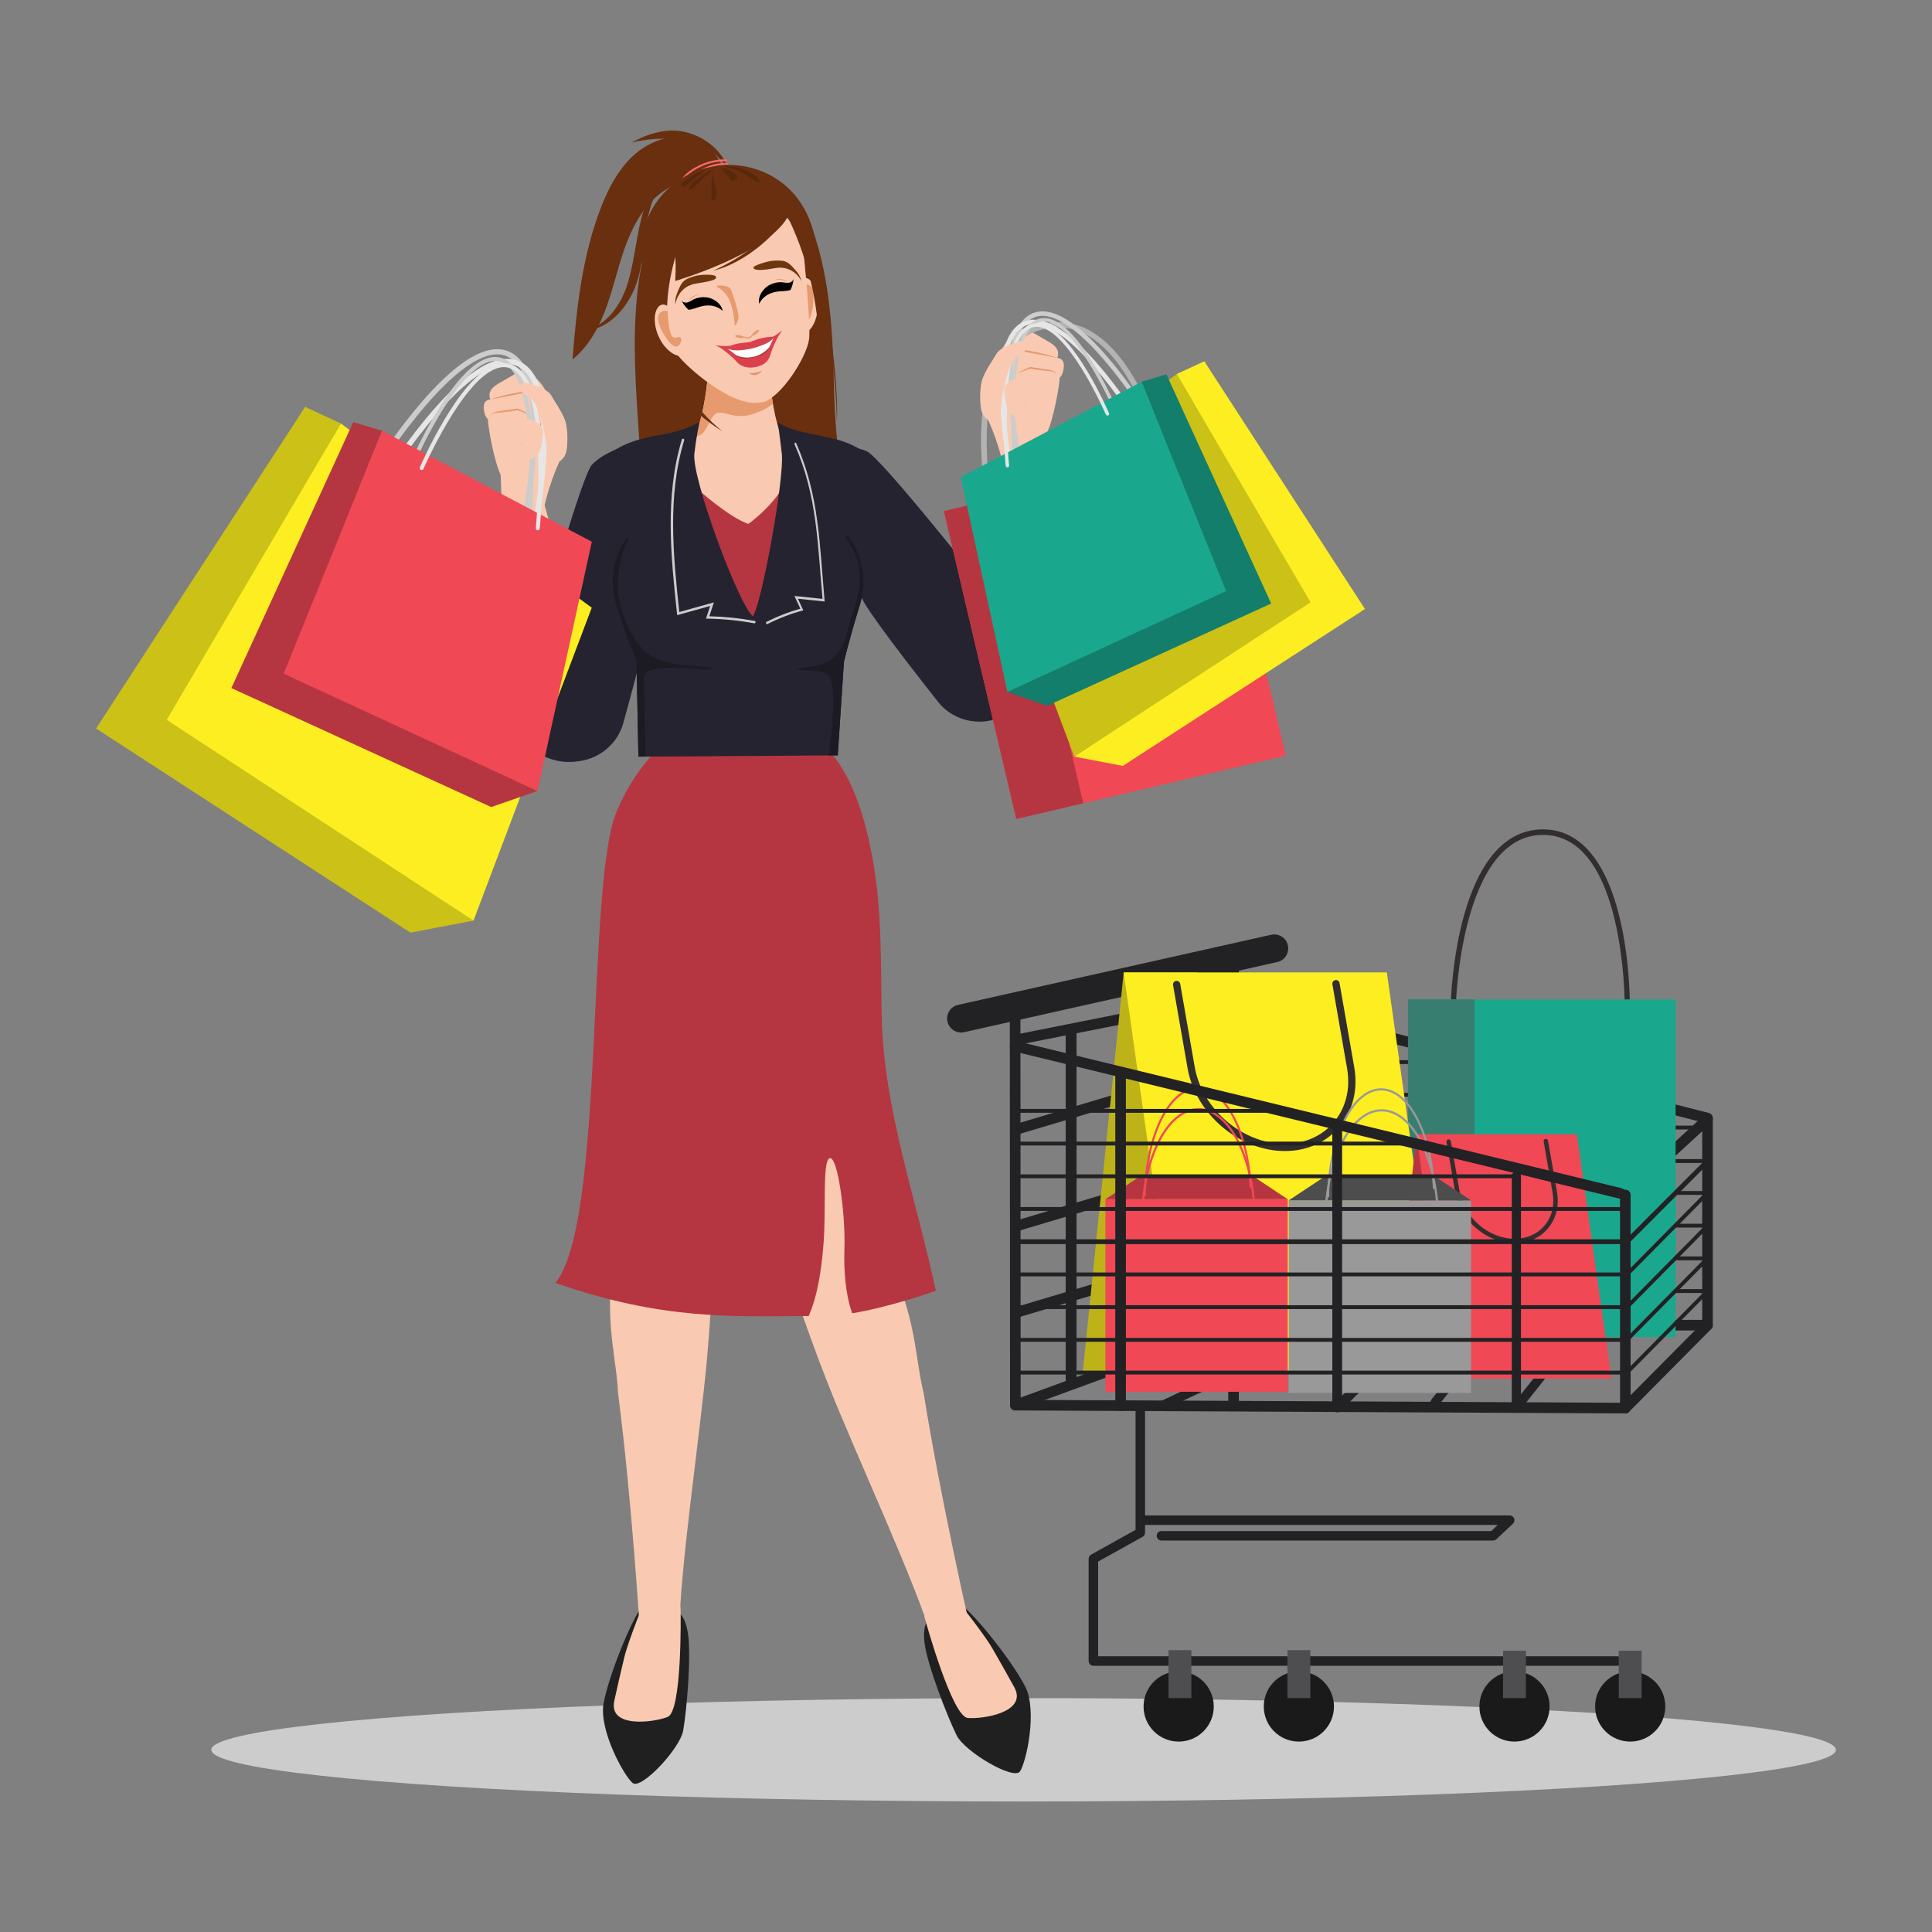 <?xml version="1.0" encoding="utf-8"?>
<!-- Generator: Adobe Illustrator 27.5.0, SVG Export Plug-In . SVG Version: 6.00 Build 0)  -->
<svg version="1.1" id="Woman_shopping_character_pose"
	 xmlns="http://www.w3.org/2000/svg" xmlns:xlink="http://www.w3.org/1999/xlink" x="0px" y="0px" viewBox="0 0 3000 3000"
	 style="enable-background:new 0 0 3000 3000;" xml:space="preserve">
<rect x="0" y="0" width="3000" height="3000" fill="#808080" stroke="none"/>
<g id="Woman_shopping_character_pose_1_">
	<ellipse style="fill:#CCCCCC;" cx="1589.441" cy="2717.081" rx="1261.375" ry="80.246"/>
	<g id="woman">
		<g>
			<g>
				<path style="fill:#202020;" d="M1050.336,2502.62c0,0,12.648,1.161,17.814,33.225c5.384,33.413-1.371,117.061-7.262,151.205
					c-4.846,28.085-65.242,92.546-78.525,81.607c-13.283-10.939-52.973-82.502-45.016-124.296
					c7.957-41.794,41.461-126.36,61.178-152.703C1018.242,2465.315,1038.557,2496.679,1050.336,2502.62z"/>
				<path style="fill:#F9CAB1;" d="M969.381,2573.646c-5.409,22.559-11.429,48.236-15.52,67.357
					c-9.158,42.799,60.366,33.907,82.866,25.063c22.501-8.844,20.34-159.675,20.057-166.421
					c1.863-24.974-53.609-19.134-53.609-19.134S976.079,2545.711,969.381,2573.646z"/>
			</g>
			<path style="fill:#F9CAB1;" d="M1098.139,2106.559c8.945-101.107,11.643-206.677,11.698-219.323
				c0.383-87.483-4.965-134.082-25.971-141.224c-21.006-7.143-97.291-19.162-105.287,17.368
				c-10.267,46.906,1.188,106.919-14.022,153.262c-34.792,106.012-6.797,188.602-4.976,245.713
				c21.34,164.251,34.137,371.984,34.137,371.984l60.853,8.32C1054.341,2442.89,1087.512,2226.684,1098.139,2106.559z"/>
		</g>
		<g>
			<g>
				<path style="fill:#202020;" d="M1443.389,2514.707c0,0-11.803,4.692-7.687,36.907c4.29,33.571,34.434,111.89,49.745,142.973
					c12.593,25.566,88.76,70.306,98.405,56.056s27.467-94.119,8.011-131.954c-19.456-37.835-75.517-109.467-101.881-129.155
					C1463.618,2469.846,1453.006,2505.676,1443.389,2514.707z"/>
				<path style="fill:#F9CAB1;" d="M1541.131,2559.927c11.57,20.107,24.609,43.031,33.943,60.214
					c20.892,38.459-48.306,49.6-72.39,47.483c-24.084-2.117-64.685-147.396-66.322-153.946
					c-8.853-23.427,46.005-33.519,46.005-33.519S1526.803,2535.028,1541.131,2559.927z"/>
			</g>
			<path style="fill:#F9CAB1;" d="M1285.484,2148.352c-37.185-94.446-69.641-194.939-73.272-207.052
				c-25.118-83.8-33.172-130.008-15.045-142.802c18.127-12.794,87.895-45.905,105.899-13.13
				c23.118,42.084,29.111,102.886,56.811,143.033c63.364,91.837,59.879,178.973,74.29,234.266
				c26.002,163.578,72.5,366.444,72.5,366.444l-56.013,25.197C1422.649,2458.55,1329.664,2260.562,1285.484,2148.352z"/>
		</g>
		<path style="fill:#692F0E;" d="M1248.828,324.112c35.688,78.298,43.294,167.128,45.443,253.149s5.698,175.074,43.807,252.222
			l-342.151,3.406c4.034-79.031-4.872-158.069-8.67-237.112s-2.267-159.719,21.832-235.094L1248.828,324.112z"/>
		<g>
			<path style="fill:#25232F;" d="M1269.729,695.824c0,0,47.191-7.989,76.235,4.94c20.696,9.213,161.455,185.364,240.667,285.872
				c29.322,37.205,21.179,91.43-17.768,118.394l-1.416,0.98c-35.691,24.71-84.44,17.391-111.303-16.709
				c-46.54-59.077-111.09-142.788-118.302-161.573C1326.43,898.002,1230.283,708.987,1269.729,695.824z"/>
		</g>
		<g>
			<g>
				<g>
					<path style="fill:#F9CAB1;" d="M1645.093,586.932c4.028-3.575,5.944-9.645,6.626-15.228c0.564-4.611,0.403-9.907-3.009-13.059
						c-1.92-1.773-4.515-2.512-7.104-3.05c2.237-4,1.889-9.638-0.521-13.771c-3.237-5.552-9.035-9.021-14.59-12.253
						c-7.298-4.245-14.595-8.49-21.893-12.736c-5.039-2.931-10.501-5.963-16.308-5.455c-6.642,0.581-11.919,5.6-16.614,10.335
						c-4.931,4.973-9.932,10.039-13.244,16.21c-0.828,1.543-3.06,4.68-3.564,4.657c-4.649-0.209-29.794,88.073-25.914,97.442
						c3.422,8.264,19.87,39.147,30.477,89.598l58.67-6.577c0-14.439,0.646-26.684,3.375-43.873
						c9.508-9.509,21.529-64.404,23.963-90.788L1645.093,586.932z"/>
					<g>
						<path style="fill:#E69A6E;" d="M1578.401,616.749c-1.366-0.87-2.704-1.682-3.733-2.667c-1.042-0.981-1.674-2.094-1.924-3.396
							c-0.468-2.653,0.641-5.651,1.787-8.59l0.809-2.074l-2.21,0.144c-2.065,0.135-4.27-0.768-6.006-2.237
							c-1.77-1.491-2.994-3.448-3.621-5.781c-0.65-2.303-0.8-4.794-0.7-7.302c0.095-2.512,0.43-5.049,0.685-7.601
							c-0.789,2.439-1.509,4.903-1.95,7.468c-0.431,2.555-0.595,5.243-0.065,7.916c0.268,1.322,0.675,2.657,1.344,3.918
							c0.668,1.243,1.563,2.347,2.592,3.31c1.557,1.469,3.565,2.604,5.799,2.986c-0.961,2.521-1.755,5.298-1.201,8.38
							c0.189,0.937,0.545,1.859,1.045,2.693c0.514,0.828,1.165,1.529,1.85,2.12c1.382,1.183,2.871,1.99,4.277,2.773
							c5.706,3.12,11.587,5.927,17.704,8.132C1589.348,623.534,1583.819,620.226,1578.401,616.749z"/>
						<path style="fill:#E69A6E;" d="M1581.813,544.32c9.761,1.906,19.516,3.85,29.295,5.661l29.417,5.542l0.055-0.282
							c-2.374-0.869-4.78-1.564-7.177-2.308c-2.393-0.768-4.809-1.412-7.222-2.074c-2.414-0.655-4.844-1.231-7.265-1.851
							l-7.299-1.674c-4.883-1.026-9.764-2.067-14.682-2.911c-4.905-0.914-9.838-1.679-14.786-2.368l-1.032-0.144l-0.632,0.544
							c-2.585,2.224-5.113,4.521-7.625,6.839l-3.686,3.582c-1.242,1.177-2.449,2.398-3.626,3.658l0.177,0.227L1581.813,544.32z"/>
						<path style="fill:#E69A6E;" d="M1599.719,572.466c3.386,0.66,6.795,1.16,10.198,1.709c3.595,0.458,7.179,0.996,10.794,1.315
							c3.591,0.434,7.306,0.531,10.653,0.996c1.678,0.275,3.313,0.653,4.857,1.348c1.541,0.714,2.942,1.787,4.244,3.07l0.238-0.161
							c-1.013-1.521-2.319-2.86-3.854-3.869c-1.534-1.016-3.27-1.68-5.033-2.141c-3.55-0.88-7.162-1.219-10.737-1.804
							c-7.165-1.087-14.339-2.115-21.519-3.097l-0.063-0.009l-0.057,0.022c-6.665,2.615-13.081,5.856-19.134,9.67l0.152,0.244
							c1.702-0.641,3.345-1.35,5.006-2.009l4.978-1.92l4.956-1.851"/>
					</g>
				</g>
				<g>
					<path style="fill:#F9CAB1;" d="M1571.187,670.98c0,0-73.573,254.764-78.705,303.058c-5.132,48.294,9.318,117.176,54.051,121.93
						s58.547-64.883,63.067-107.422c4.52-42.539,15.992-304.15,15.992-315.752C1625.592,661.192,1578.263,646.263,1571.187,670.98z"
						/>
					<path style="fill:#25232F;" d="M1497.651,831.938l142.929,20.74c0,0-16.823,127.261-30.075,197.026
						c-13.251,69.766-141.269,105.131-141.269,14.873C1469.236,990.081,1497.651,831.938,1497.651,831.938z"/>
				</g>
			</g>
			<g>
				<g>
					<g>
						<path style="fill:#B3B3B3;" d="M1812.959,718.898l-8.062,1.852c-0.344-1.512-35.464-151.309-113.36-198.356
							c-22.126-13.36-45.884-17.19-70.605-11.378c-127.641,30.011-80.395,268.231-79.897,270.632l-8.104,1.668
							c-2.07-10.123-49.23-248.299,86.16-280.131c26.943-6.335,52.813-2.183,76.863,12.349
							C1776.766,564.349,1811.514,712.609,1812.959,718.898z"/>
					</g>
					<g>
						<g>
							
								<rect x="1515.197" y="737.692" transform="matrix(0.974 -0.229 0.229 0.974 -179.101 422.042)" style="fill:#F14855;" width="429.518" height="490.936"/>
							
								<rect x="1519.48" y="774.619" transform="matrix(0.974 -0.229 0.229 0.974 -191.721 387.075)" style="fill:#B53640;" width="106.834" height="490.936"/>
						</g>
					</g>
				</g>
				<g>
					<polygon style="fill:#FCEE21;" points="1743.496,1189.286 2119.505,945.678 1870.045,560.971 1827.154,580.843 
						2030.224,931.699 1668.01,1174.827 					"/>
					<path style="fill:#CCCCCC;" d="M1784.381,647.598c1.152-1.107,1.419-2.904,0.544-4.32
						c-3.662-5.927-90.46-145.333-156.263-158.742c-12.42-2.532-23.469-0.457-32.84,6.164
						c-64.143,45.39-5.869,279.357-3.354,289.295c0.469,1.856,2.354,2.98,4.211,2.511c1.855-0.477,2.979-2.359,2.51-4.212
						c-0.604-2.387-59.695-239.262,0.636-281.931c7.854-5.552,16.833-7.199,27.452-5.034
						c62.895,12.818,150.868,154.167,151.751,155.595c1.006,1.628,3.142,2.133,4.771,1.127
						C1784.013,647.918,1784.207,647.766,1784.381,647.598z"/>
					<polygon style="fill:#CCC116;" points="1668.099,1174.85 2035.083,935.264 1827.243,580.866 1527.162,800.621 					"/>
					<path style="fill:#E6E6E6;" d="M1770.912,660.544c1.152-1.107,1.419-2.904,0.544-4.32
						c-3.663-5.927-90.46-145.333-156.263-158.743c-12.42-2.532-23.469-0.457-32.84,6.164
						c-64.15,45.397-5.869,279.357-3.354,289.295c0.469,1.856,2.354,2.98,4.211,2.511c1.854-0.476,2.978-2.359,2.51-4.212
						c-0.603-2.388-59.685-239.272,0.636-281.931c7.854-5.552,16.833-7.199,27.453-5.034
						c62.895,12.818,150.868,154.167,151.751,155.595c1.006,1.628,3.142,2.133,4.771,1.127
						C1770.544,660.864,1770.738,660.712,1770.912,660.544z"/>
				</g>
				<g>
					<polygon style="fill:#137E6B;" points="1626.099,1095.97 1973.866,937.177 1811.217,581.338 1772.534,592.769 1900.24,914.251 
						1564.178,1074.359 					"/>
					<path style="fill:#CCCCCC;" d="M1732.755,636.529c0.992-0.707,1.394-2.033,0.891-3.198
						c-2.103-4.879-52.057-119.706-100.204-137.149c-9.087-3.293-17.653-2.958-25.459,0.993
						c-53.441,27.099-35.533,210.084-34.742,217.861c0.147,1.452,1.444,2.51,2.897,2.363c1.452-0.154,2.51-1.448,2.362-2.898
						c-0.19-1.868-18.391-187.138,31.872-212.608c6.543-3.314,13.5-3.556,21.27-0.741c46.019,16.673,96.644,133.097,97.15,134.273
						c0.578,1.34,2.133,1.959,3.474,1.382C1732.441,636.729,1732.605,636.635,1732.755,636.529z"/>
					<polygon style="fill:#19A88E;" points="1564.25,1074.389 1903.898,917.866 1772.606,592.799 1491.906,740.917 					"/>
					<path style="fill:#E6E6E6;" d="M1721.152,644.795c0.992-0.707,1.394-2.033,0.891-3.198
						c-2.103-4.879-52.057-119.707-100.204-137.15c-9.087-3.293-17.653-2.958-25.459,0.993
						c-53.448,27.103-35.533,210.084-34.742,217.861c0.147,1.452,1.444,2.51,2.897,2.363c1.452-0.153,2.509-1.448,2.362-2.898
						c-0.189-1.869-18.382-187.145,31.872-212.608c6.543-3.314,13.5-3.556,21.27-0.741c46.019,16.673,96.644,133.097,97.151,134.273
						c0.578,1.34,2.133,1.958,3.474,1.381C1720.839,644.995,1721.002,644.902,1721.152,644.795z"/>
				</g>
			</g>
			<path style="fill:#F9CAB1;" d="M1525.024,640.931c-3.843-8.458-4.404-38.497,0.459-52.369s16.437-29.602,21.884-39.411
				c5.447-9.809,33.268-19.81,42.416-18.816c9.148,0.995,6.706,15.307-8.998,22.429s-26.292,65.689-26.463,80.921
				C1554.054,657.599,1533.746,660.128,1525.024,640.931z"/>
			<path style="fill:#F9CAB1;" d="M1642.17,592.401c0,0-51.077-11.222-67.936-3.453c-16.859,7.769-15.691,14.735-12.048,37.583
				c3.293,20.657,20.978,25.008,27.806,21.766c6.827-3.242,0-29.377,0-29.377L1642.17,592.401z"/>
		</g>
		<g>
			<path style="fill:#25232F;" d="M987.718,687.36c0,0-46.608,10.886-68.391,34.043c-15.521,16.5-77.191,233.386-111.362,356.71
				c-12.649,45.651,15.834,92.505,62.18,102.306l1.684,0.356c42.471,8.981,84.595-16.623,96.177-58.459
				c20.067-72.481,47.214-174.643,46.599-194.755C1013.632,895.733,1029.185,684.241,987.718,687.36z"/>
		</g>
		<path style="fill:#B53640;" d="M1278.729,1932.03c4.328-52.15-2.22-131.415,9.914-133.624
			c12.165-2.232,24.311,86.282,22.598,139.573c-1.088,34.274,1.252,70.718,12.034,101.28
			c59.175-9.586,129.799-34.884,129.793-34.838c-28.801-138.162-81.005-281.296-83.917-425.359
			c-1.634-82.014,0.592-165.094-14.012-244.684c-14.583-79.659-38.932-153.712-95.822-194.152
			c-64.984-2.685-129.921-6.531-194.78-11.536c-43.656,24.656-85.558,78.051-107.822,133.414
			c-46.277,114.249-17.251,636.972-94.292,729.973c167.283,58.597,279.196,52.001,393.342,51.427
			C1270.328,2009.648,1275.605,1969.886,1278.729,1932.03z"/>
		<g>
			<path style="fill:#F9CAB1;" d="M1303.597,790.308c0,48.629-76.347,152.364-155.408,152.364S988.696,838.937,988.696,790.308
				c0-20.646-46.656-74.155-19.568-86.628c0,0,133.567-28.155,179.061-28.155c47.076,0,179.601,29.948,179.601,29.948
				C1351.755,717.743,1303.597,770.635,1303.597,790.308z"/>
			<g>
				<g>
					<path style="fill:#F9CAB1;" d="M1193.99,554.555l-47.843,0.806l-45.189-0.806c0,0-2.324,120.401-43.815,157.194
						c0,0,24.336,25.595,89.004,27.195c64.668-1.599,89.004-27.195,89.004-27.195C1193.66,674.956,1193.99,554.555,1193.99,554.555z
						"/>
				</g>
			</g>
			<g>
				<g>
					<path style="fill:#E69A6E;" d="M1114.983,641.05c12.493-2.173,27.652,11.439,56.845,0.943
						c12.37-4.447,20.031-8.345,28.332-15.311c-6.262-37.676-6.171-72.127-6.171-72.127l-47.843,0.806l-45.189-0.806
						c0,0-1.445,74.596-22.295,124.298c2.915-0.824,5.778-1.932,8.563-3.391C1099.311,669.885,1102.49,643.223,1114.983,641.05z"/>
				</g>
			</g>
		</g>
		<path style="fill:#B53640;" d="M1352.961,717.561c-41.987-41.987-95.75-31.093-140.382-53.511c0,0,8.444,73.364,3.747,88.626
			c-5.775,18.761-38.01,49.797-54.447,60.821c-29.98-10.346-78.078-52.879-86.02-60.821c-11.291-11.291,3.747-88.626,3.747-88.626
			c-44.632,22.419-98.395,11.524-140.382,53.511c-8.807,8.807,40.49,116.624,40.49,116.624s-12.146,15.013-18.968,39.446
			c-8.685,31.103-1.867,64.497,17.759,90.142l33.671,43.997l1.639,162.034h264.555l1.639-162.034l34.234-47.131
			c19.239-26.486,25.035-60.561,15.132-91.763c-6.395-20.148-15.789-33.417-16.904-34.69
			C1312.471,834.185,1361.768,726.368,1352.961,717.561z"/>
		<g>
			<g>
				<path style="fill:#25232F;" d="M1300.878,1172.929l9.58-145.194c0,0,7.262-31.551,24.62-88.191
					c10.166-33.173,4.497-60.831-2.049-78.192c-5.27-13.977-11.852-23.614-15.07-27.853c3.38-7.496,13.324-29.789,22.438-52.571
					c6.569-16.421,11.438-29.906,14.472-40.081c5.346-17.93,4.437-23.609,1.427-26.62c-26.679-26.679-57.772-32.789-87.84-38.697
					c-19.019-3.737-36.984-7.267-53.76-15.694l-7.482-4.309l1.832,9.423c0.037,0.191,2.655,19.385,4.955,39.709
					c4.227,37.341-31.026,232.784-44.979,252.395c-23.082-20.004-95.06-215.048-90.843-252.343
					c2.298-20.326,6.019-39.569,6.057-39.761l1.831-9.422l-8.577,4.309c-16.776,8.427-34.741,11.956-53.76,15.694
					c-30.068,5.908-61.16,12.018-87.84,38.697c-3.01,3.01-3.92,8.689,1.427,26.62c3.034,10.175,7.903,23.66,14.472,40.081
					c9.114,22.782,19.058,45.076,22.438,52.571c-3.218,4.24-9.801,13.877-15.07,27.853c-6.546,17.361-12.214,45.019-2.048,78.191
					c17.357,56.641,31.221,84.587,31.221,84.587l3.002,150.793L1300.878,1172.929z"/>
				<path style="fill:#1C1A23;" d="M1316.222,839.747c29.907,42.745,18.254,83.254,4.661,121.422
					c-5.774,16.213-6.942,45.147-29.821,62.961c-15.09,11.317-37.151,10.822-54.41,14.962c18.862,4.715,47.155-1.886,52.814,14.147
					c11.317,33.952-2.943,115.932-2.703,119.781l14.116-0.091l9.58-145.194c0,0,7.262-31.551,24.62-88.191
					c10.166-33.173,4.497-60.831-2.049-78.192c-5.27-13.977-11.852-23.614-15.07-27.853
					C1317.959,833.499,1307.599,827.422,1316.222,839.747z"/>
				<path style="fill:#1C1A23;" d="M999.932,1065.499c0-7.545-0.943-19.805,5.659-22.635c19.805-8.488,36.752-5.688,58.443-5.688
					c15.09,0.943,28.249,4.519,43.339,0.747c-37.724-8.488-73.729,0.466-104.851-25.941c-22.635-19.805-36.191-54.975-41.849-84.211
					c-5.659-29.236,5.858-73.268,11.418-81.787c5.56-8.518,1.626-13.617,2.136-12.486c-3.218,4.24-9.801,13.877-15.07,27.853
					c-6.546,17.361-12.214,45.019-2.048,78.191c17.357,56.641,31.221,84.587,31.221,84.587l3.002,150.793l10.597-0.068
					C1002.509,1138.403,1000.572,1101.951,999.932,1065.499z"/>
			</g>
			<g>
				<path style="fill:#CCCCCC;" d="M1171.747,964.14c-23.141-4.258-46.785-6.689-70.317-7.231l7.132-21.555l-53.754,15.029
					c-9.06-84.465-18.989-179.904,7.628-266.776c0.305-0.996-0.255-2.051-1.251-2.356c-0.997-0.306-2.051,0.255-2.356,1.251
					c-27.076,88.371-16.694,185.131-7.534,270.499l0.238,2.215l51.223-14.321l-6.515,19.691l2.564,0.044
					c24.172,0.416,48.483,2.846,72.261,7.22c0.204,0.038,0.406,0.041,0.601,0.014c0.783-0.109,1.444-0.707,1.595-1.527
					C1173.449,965.311,1172.771,964.328,1171.747,964.14z"/>
				<path style="fill:#CCCCCC;" d="M1190.34,965.576c16.926-8.561,34.555-15.426,52.428-20.416l-9.199-19.794l43.659,4.558
					c-7.793-84.575-7.95-159.653-43.401-239.83c-0.407-0.92-0.163-2.061,0.545-2.548c0.708-0.489,1.61-0.138,2.017,0.781
					c36.063,81.561,36.104,158.02,43.978,243.5l0.204,2.218l-41.603-4.344l8.403,18.082l-1.95,0.529
					c-18.382,4.988-36.521,11.978-53.913,20.774c-0.149,0.076-0.303,0.117-0.457,0.127c-0.617,0.042-1.226-0.42-1.484-1.196
					C1189.245,967.048,1189.591,965.955,1190.34,965.576z"/>
			</g>
		</g>
		<g>
			<g>
				<g>
					<g>
						<path style="fill:#692F0E;" d="M1108.734,237.762c-10.121-11.791-24.3-20.49-39.545-23.634
							c-30.667-6.323-63.04,6.569-86.079,27.774c-23.039,21.205-37.947,49.799-49.372,78.953
							c-29.485,75.244-38.421,156.855-44.755,237.343c22.597-18.232,38.266-44.642,49.094-71.879
							c12.779-32.142,19.869-66.251,31.253-98.913c11.384-32.662,27.898-64.862,55.048-86.294
							c27.149-21.433,66.803-29.704,97.007-12.847l11.856-10.416C1133.242,277.849,1118.973,249.69,1108.734,237.762z"/>
						<path style="fill:#692F0E;" d="M904.768,513.446c0,0,1.377-0.038,3.872-0.108c2.49-0.186,6.127-0.494,10.562-1.495
							c4.429-0.993,9.634-2.707,15.119-5.382c2.763-1.302,5.537-2.925,8.367-4.703c2.797-1.824,5.613-3.86,8.369-6.118
							c11.056-9.029,20.971-21.581,28.146-34.809c3.631-6.6,6.573-13.38,8.891-19.927c1.174-3.294,2.058-6.457,2.977-9.507
							c0.842-3.053,1.576-5.986,2.223-8.754c1.235-5.541,2.654-13.147,3.94-22.162c1.305-9.014,2.477-19.423,3.858-30.549
							c1.411-11.118,2.989-22.993,5.586-34.836c0.673-2.951,1.313-5.935,2.132-8.864c0.763-2.962,1.563-5.875,2.528-8.738
							c1.874-5.75,4.157-11.373,6.786-16.744c5.211-10.769,11.848-20.496,19.143-28.398c7.293-7.913,15.335-13.852,22.792-17.682
							c7.464-3.862,14.261-5.584,19.002-6.41c2.384-0.364,4.261-0.609,5.544-0.674c1.283-0.1,1.961-0.152,1.961-0.152
							s-0.681,0-1.968-0.001c-1.29-0.034-3.183,0.064-5.614,0.246c-4.83,0.464-11.86,1.671-19.83,5.06
							c-7.955,3.354-16.755,8.882-24.945,16.563c-8.19,7.667-15.854,17.324-22.11,28.244c-3.153,5.447-5.966,11.202-8.364,17.161
							c-1.229,2.972-2.29,6.016-3.281,9.027c-1.058,3.01-1.925,6.055-2.824,9.083c-3.494,12.134-5.856,24.209-7.921,35.365
							c-2.034,11.166-3.725,21.434-5.366,30.184c-1.622,8.755-3.189,15.992-4.363,21.267c-0.617,2.621-1.272,5.402-1.958,8.315
							c-0.766,2.869-1.474,5.939-2.365,8.958c-1.776,6.081-3.994,12.491-6.789,18.841c-5.509,12.726-13.284,25.272-22.451,34.888
							c-9.083,9.711-19.605,16.09-27.835,19.169c-4.11,1.573-7.602,2.403-10.021,2.955
							C906.118,513.201,904.768,513.446,904.768,513.446z"/>
						<path style="fill:#692F0E;" d="M981.205,221.212c0,0,0.726-0.161,2.039-0.453c1.318-0.274,3.19-0.766,5.553-1.201
							c4.684-0.999,11.219-2.088,18.43-2.91c7.217-0.818,15.127-1.251,22.584-1.183c7.465,0.04,14.454,0.599,20.038,1.041
							c1.391,0.152,3.038,0.303,4.909,0.451c1.86,0.208,3.933,0.475,6.192,0.758c1.12,0.189,2.285,0.385,3.49,0.588
							c0.602,0.105,1.221,0.189,1.84,0.312c0.616,0.135,1.241,0.273,1.875,0.412c1.263,0.292,2.594,0.524,3.906,0.878
							c1.311,0.361,2.653,0.731,4.02,1.107c5.432,1.66,11.175,3.922,16.787,6.839c5.616,2.911,11.01,6.567,15.9,10.599
							c9.865,8.017,17.124,18.062,20.978,26.184c0.492,1.016,0.963,1.987,1.409,2.907c0.37,0.953,0.72,1.854,1.048,2.699
							c0.329,0.849,0.637,1.642,0.92,2.373c0.279,0.734,0.439,1.434,0.635,2.051c0.734,2.496,1.146,3.897,1.146,3.897
							s-0.207-1.449-0.576-4.031c-0.106-0.645-0.167-1.376-0.341-2.15c-0.179-0.774-0.373-1.612-0.581-2.511
							c-0.211-0.903-0.436-1.868-0.674-2.887c-0.32-0.997-0.657-2.049-1.01-3.15c-0.635-2.243-1.661-4.553-2.691-7.069
							c-0.489-1.273-1.203-2.474-1.826-3.774c-0.645-1.289-1.299-2.623-2.113-3.896c-2.976-5.285-6.981-10.59-11.628-15.596
							c-4.661-4.991-9.996-9.69-15.745-13.617c-5.742-3.934-11.814-7.188-17.727-9.701c-1.499-0.585-2.969-1.16-4.407-1.721
							c-1.444-0.547-2.88-0.952-4.269-1.412c-0.697-0.221-1.384-0.439-2.061-0.654c-0.681-0.201-1.359-0.359-2.023-0.535
							c-1.334-0.338-2.623-0.665-3.862-0.98c-2.498-0.519-4.811-0.97-6.889-1.307c-2.084-0.277-3.93-0.501-5.492-0.668
							c-6.258-0.502-14.093-0.209-22.08,1.079c-7.996,1.258-16.119,3.472-23.232,6.018c-7.118,2.554-13.268,5.319-17.58,7.542
							c-2.18,1.048-3.874,2.043-5.063,2.667C981.857,220.856,981.205,221.212,981.205,221.212z"/>
					</g>
					<g>
						<path style="fill:#F56B6C;" d="M1129.52,256.111c-19.854-0.705-40.017,7.012-56.179,21.132
							c-4.517,3.946-8.675,8.398-12.431,13.265c-1.174,1.522-3.137-0.461-1.96-1.986c13.765-17.835,32.964-29.911,53.146-34.011
							c5.744-1.167,11.551-1.653,17.319-1.449C1131.129,253.124,1131.249,256.172,1129.52,256.111L1129.52,256.111z"/>
						<path style="fill:#F56B6C;" d="M1128.061,250.643c-20.147-0.809-40.773,5.903-57.913,19.137
							c-4.594,3.547-9.382,8.014-10.846,14.314c-0.447,1.924-3.079,1.394-2.63-0.538c1.364-5.87,5.129-10.397,9.32-14.055
							c4.269-3.726,8.987-6.849,13.763-9.598c9.58-5.514,19.851-9.264,30.323-11.104c5.942-1.044,11.93-1.443,17.878-1.204
							c0.732,0.029,1.363,0.487,1.402,1.383C1129.391,249.719,1128.786,250.672,1128.061,250.643L1128.061,250.643z"/>
					</g>
				</g>
				<g>
					<g>
						<g>
							<path style="fill:#F9CAB1;" d="M1237.775,476.61c-0.17,10.506-0.319,19.833,0.666,26.937
								c1.012,7.065,3.296,12.142,8.385,13.018c4.991,0.842,11.081-3.336,15.749-11.773c2.353-4.184,4.3-9.376,5.664-15.207
								c1.304-5.836,1.977-12.309,1.814-18.955c-0.347-13.335-3.999-24.562-8.565-31.29c-4.586-6.799-9.89-9.178-14.384-6.796
								c-4.558,2.398-6.696,8.336-7.853,16.086C1238.085,456.401,1237.981,466.102,1237.775,476.61z"/>
						</g>
						<g>
							<path style="fill:#E69A6E;" d="M1251.689,500.443c9.471-1.673,14.923-42.419,9.006-53.333
								c-3.686-6.799-12.453-6.992-15.013-2.49c2.846,32.664,9.462,42.703,1.139,42.609
								C1235.511,487.102,1245.505,501.535,1251.689,500.443z"/>
						</g>
					</g>
					<g>
						<g>
							<g>
								<path style="fill:#F9CAB1;" d="M1121.866,294.055c-59.975,5.076-111.536,32.11-101.663,126.166
									c0,0,14.175,105.206,32.185,130.965c12.122,17.337,81.15,78.798,124.35,74.128l8.297-0.897
									c27.333-7.425,66.315-67.301,71.164-96.745c3.438-20.873-8.058-132.09-8.058-132.09
									C1237.688,301.59,1181.541,286.198,1121.866,294.055z"/>
							</g>
						</g>
						<path style="fill:#692F0E;" d="M1266.889,376.45l-0.018-0.2l-0.036-0.198c-18.692-103.692-105.777-126.814-153.723-118.344
							c-1.783,0.315-9.035,1.596-10.818,1.911c-47.946,8.47-121.837,60.033-103.868,163.852l0.034,0.198l0.052,0.194
							c0.691,2.594,11.213,42.07,20.655,75.957c4.636-32.9,18.217-88.268,24.822-120.583c7.641,6.905,4.481,57.046,4.481,57.046
							s139.621-40.616,173.994-98.09c12.77,15.172,30.674,47.342,36.799,66.439c10.05,32.217,5.919,70.665,12.373,100.132
							C1271.635,504.676,1267.268,380.688,1266.889,376.45z"/>
						<path style="fill:#692F0E;" d="M1207.987,338.211c0,0,6.757,2.328,2.167,12.455c-4.591,10.127-52.178,58.183-102.711,69.596
							C1107.443,420.262,1187.353,386.217,1207.987,338.211z"/>
						<g>
							<path style="fill:#59280C;" d="M1060.458,282.825c-1.422,1.14-2.922,2.815-3.072,4.464c-0.051,0.561,0.054,1.119,0.372,1.652
								c0.765,1.283,2.524,1.674,3.97,1.299c1.446-0.374,2.655-1.341,3.814-2.283c10.231-8.31,20.462-16.619,30.688-24.934
								C1083.301,267.535,1071.144,274.259,1060.458,282.825z"/>
							<path style="fill:#59280C;" d="M1104.634,305.472c0.102,2.044,0.544,4.58,1.858,5.536c0.152,0.11,0.315,0.199,0.49,0.265
								c1.165,0.432,2.259-0.528,2.987-1.654c2.186-3.382,2.542-8.401,1.991-13.088s-1.899-9.245-2.812-13.881
								c-0.898-4.561-1.815-12.003-0.687-16.26C1105.274,278.672,1103.962,292.02,1104.634,305.472z"/>
							<path style="fill:#59280C;" d="M1107.558,262.853c-3.933,1.715-7.734,3.699-11.46,5.826l-2.759,1.648l-2.727,1.704
								l-2.659,1.796l-2.623,1.849c-0.865,0.629-1.735,1.254-2.63,1.859l-2.639,1.869c-0.846,0.658-1.691,1.32-2.47,2.043
								c-0.769,0.731-1.494,1.502-2.183,2.301c-0.665,0.819-1.316,1.647-1.931,2.501c-0.597,0.868-1.173,1.749-1.705,2.658
								c-0.515,0.922-1.002,1.86-1.434,2.83c-0.398,0.996-0.801,1.979-1.058,3.056l0.56,0.401c1.099-0.467,2.053-1.026,3.011-1.574
								c0.959-0.547,1.863-1.127,2.739-1.723c0.893-0.582,1.742-1.192,2.57-1.815c0.843-0.61,1.651-1.246,2.443-1.89
								c1.6-1.278,3.05-2.672,4.387-4.187l2.021-2.266c0.689-0.745,1.402-1.468,2.122-2.188l2.217-2.107l2.268-2.068l2.284-2.066
								l2.335-2.026c3.12-2.708,6.379-5.297,9.697-7.876L1107.558,262.853z"/>
							<path style="fill:#59280C;" d="M1178.665,280.07c-0.808-1.165-1.672-2.29-2.566-3.397c-0.933-1.059-1.908-2.083-2.906-3.091
								c-1.035-0.957-2.103-1.882-3.186-2.793c-1.122-0.853-2.275-1.669-3.463-2.43c-1.213-0.719-2.476-1.354-3.737-1.982
								l-3.897-1.644c-1.322-0.489-2.625-1.006-3.922-1.526l-3.948-1.41l-3.996-1.233l-4.052-1.002l-4.08-0.819
								c-5.464-0.926-10.984-1.371-16.455-1.165l-0.048,0.721c5.346,0.931,10.573,2.214,15.617,3.947l3.755,1.348l3.68,1.508
								l3.619,1.613l3.536,1.765c1.149,0.645,2.292,1.294,3.416,1.971l3.282,2.17c1.075,0.747,2.147,1.486,3.269,2.142
								c1.085,0.715,2.204,1.376,3.355,1.999c1.122,0.664,2.259,1.315,3.429,1.933c1.135,0.665,2.292,1.313,3.491,1.926
								c1.161,0.66,2.351,1.301,3.598,1.904c1.22,0.632,2.443,1.282,3.808,1.819l0.508-0.514
								C1180.166,282.506,1179.417,281.297,1178.665,280.07z"/>
							<path style="fill:#59280C;" d="M1142.984,272.053c-0.363-0.584-0.762-1.139-1.175-1.683c-0.433-0.521-0.901-1.01-1.41-1.45
								c-0.521-0.427-1.084-0.803-1.669-1.146c-1.195-0.658-2.442-1.221-3.604-1.877l-1.774-0.931l-1.795-0.874l-1.842-0.769
								l-1.857-0.71c-2.505-0.866-5.04-1.581-7.628-1.998l-0.267,0.671c1.888,1.296,3.712,2.597,5.464,3.967
								c-0.734-0.239-1.473-0.46-2.225-0.639l-0.352,0.631c1.459,1.469,2.884,2.884,4.209,4.369
								c0.673,0.727,1.324,1.466,1.954,2.215c0.647,0.728,1.273,1.466,1.88,2.215c0.612,0.745,1.093,1.615,1.6,2.436
								c0.501,0.828,1.128,1.509,1.922,2.054c0.784,0.554,1.659,1.039,2.656,1.46c1.003,0.417,2.096,0.788,3.522,0.98l0.584-0.426
								c0.165-0.983,0.147-1.864,0.039-2.693c0.318,0.12,0.645,0.234,0.987,0.339c0.689,0.209,1.377,0.431,2.209,0.549l0.548-0.471
								c-0.054-1.642-0.47-3.045-1.015-4.358C1143.659,273.267,1143.332,272.652,1142.984,272.053z"/>
						</g>
					</g>
					<path style="fill:#692F0E;" d="M1271.205,540.196c0.871-69.071-18.788-145.364-50.523-208.429l30.541,2.122
						c0,0,7.979,17.885,11.931,32.442c3.951,14.557,40.475,195.425,36.42,288.9c-1.699-72.405-12.088-146.889-30.252-218.185
						c4.49,34.095,5.362,68.365,2.321,100.573"/>
					<path style="fill:#692F0E;" d="M1001.46,393.183c-20.838,103.586,18.952,214.16,120.849,276.901
						c-93.831-73.926-105.031-192.389-64.241-298.517L1001.46,393.183z"/>
					<path style="fill:#E69A6E;" d="M1178.657,512.4c-0.733-0.935-3.715,0.18-6.661,2.49c-1.718,1.347-3.039,2.801-3.7,3.966
						c-0.188,0.217-0.374,0.434-0.554,0.651c-1.685,2.008-3.393,3.94-5.644,4.203c-2.235,0.393-4.716-0.598-7.247-1.375
						c-0.939-0.297-1.908-0.573-2.905-0.761c-0.951-0.359-2.072-0.67-3.293-0.891c-3.684-0.665-6.841-0.255-7.052,0.914
						c-0.211,1.169,2.604,2.656,6.288,3.32c3.577,0.645,6.649,0.276,7.018-0.816c1.012,0.448,2.05,0.876,3.162,1.233
						c1.339,0.398,2.831,0.636,4.356,0.408c1.517-0.251,2.953-1.015,4.001-2.02c0.858-0.83,1.563-1.729,2.191-2.643
						c1.213,0.165,3.635-0.923,6.034-2.804C1177.596,515.965,1179.39,513.335,1178.657,512.4z"/>
					<path style="fill:#E69A6E;" d="M1140.881,505.921c0,0,7.191-5.923,5.691-16.849c-1.501-10.926-9.568-36.463-12.695-41.363
						c-3.127-4.9-25.864-5.995-20.138-2.225C1123.256,451.75,1137.958,459.994,1140.881,505.921z"/>
					<g>
						<path style="fill:#6E360E;" d="M1111.369,429.17c-1.611-3.341-22.609-3.405-32.446-0.488
							c-18.664,5.528-20.831,8.721-28.827,30.07c-2.364,8.206-1.456,13.966-1.456,13.966s3.475-28.218,32.778-32.533
							C1113.146,435.5,1112.98,432.511,1111.369,429.17z"/>
						<path style="fill:#6E360E;" d="M1170.133,414.766c0.781-2.272,21.173-9.518,31.426-10.026
							c19.424-0.971,22.493,1.324,37.01,18.835c4.902,6.965,5.927,12.707,5.927,12.707s-12.475-25.498-41.551-19.852
							C1171.449,422.531,1169.352,417.038,1170.133,414.766z"/>
						<path style="fill:#E39371;" d="M1162.849,579.791c0,0,14.632-0.64,20.613-4.613
							C1183.462,575.178,1175.941,587.785,1162.849,579.791z"/>
						<g>
							<g>
								<g>
									<g>
										<path style="fill:#DB414D;" d="M1214.455,513.075c0,0-5.318,8.673-5.812,9.063c-2.188,3.689-8.996,17.094-12.041,27.785
											c-2.618,9.192-7.674,16.567-22.114,19.831c-13.432,2.989-23.91-0.48-30.533-7.998
											c-7.878-8.944-19.837-17.853-24.247-20.961c-0.716-0.162-7.688-4.443-8.456-4.625c0,0,18.498,2.978,26.272-0.376
											c7.774-3.355,21.542-3.597,26.741-4.689c4.536-0.954,14.595-7.469,35.129-8.185
											C1203.632,521.972,1214.455,513.075,1214.455,513.075z"/>
									</g>
								</g>
								<path style="fill:#A33939;" d="M1129.798,541.414c0,0,5.543,2.894,16.344,2.557c6.863-0.215,14.487-1.339,20.274-2.634
									c6.742-1.509,14.837-4.218,21.993-7.36c8.834-3.881,12.763-8.831,12.763-8.831l-6.628,13.872
									c-4.537,11.706-13.376,13.788-25.597,16.523c-12.22,2.735-21.379,0.82-25.824-4.04L1129.798,541.414z"/>
								<path style="fill:#FFFFFF;" d="M1194.544,539.018l6.628-13.872c0,0-3.929,4.95-12.763,8.831
									c-7.156,3.143-15.251,5.852-21.993,7.36c-5.787,1.295-13.411,2.419-20.275,2.634c-10.8,0.337-16.343-2.557-16.343-2.557
									l12.396,9.383C1155.163,558.625,1180.288,556.759,1194.544,539.018z"/>
							</g>
						</g>
						<g>
							<path style="fill:#E39371;" d="M1067.96,468.363c1.375-1.49,2.801-2.884,4.315-4.118c1.519-1.224,3.095-2.338,4.751-3.271
								c1.647-0.954,3.368-1.727,5.13-2.379l1.333-0.453l1.355-0.381l1.368-0.345c0.462-0.085,0.924-0.181,1.386-0.287
								c-0.475,0.001-0.95,0.01-1.426,0.031l-1.419,0.131l-1.402,0.25l-1.389,0.33c-1.843,0.492-3.822,1.116-5.516,2.072
								c-1.685,0.977-3.292,2.144-4.75,3.54C1070.234,464.871,1069.093,466.584,1067.96,468.363z"/>
							<g>
								<path d="M1059.029,467.589c-0.297-0.306-0.574-0.645-0.827-1.017c2.745,5.602,6.497,10.562,10.901,14.467
									c7.386-0.483,14.155-4.22,21.389-5.698c11.35-2.319,22.05-1.021,31.676,7.355c-1.781-8.95-8.32-14.854-16.675-18.704
									c-8.586-3.957-20.609-3.092-28.732,1.032c-3.048,1.548-5.889,3.69-9.151,4.575
									C1064.727,470.382,1061.292,469.921,1059.029,467.589z"/>
							</g>
						</g>
						<g>
							<path style="fill:#E39371;" d="M1223.87,438.086c-1.821-0.869-3.653-1.63-5.51-2.21c-1.857-0.568-3.728-1.012-5.607-1.259
								c-1.878-0.27-3.759-0.343-5.634-0.289l-1.404,0.078l-1.398,0.154l-1.397,0.192c-0.46,0.094-0.924,0.177-1.392,0.253
								c0.441-0.177,0.887-0.347,1.336-0.505l1.366-0.41l1.394-0.293l1.411-0.214c1.891-0.233,3.958-0.395,5.881-0.141
								c1.922,0.277,3.841,0.759,5.704,1.51C1220.485,435.692,1222.169,436.857,1223.87,438.086z"/>
							<g>
								<path d="M1231.887,434.02c0.165-0.396,0.298-0.815,0.398-1.255c-0.51,6.234-2.188,12.248-4.858,17.527
									c-7.039,2.318-14.691,1.382-21.952,2.719c-11.392,2.097-20.861,7.313-26.754,18.702c-1.607-8.984,2.318-16.919,8.678-23.627
									c6.536-6.893,18.023-10.595,27.075-9.806c3.397,0.296,6.817,1.223,10.171,0.823
									C1227.61,438.75,1230.635,437.035,1231.887,434.02z"/>
							</g>
						</g>
					</g>
				</g>
				<g>
					<g>
						<path style="fill:#F9CAB1;" d="M1056.614,510.855c3.987,9.772,7.525,18.448,9.063,25.453c1.496,6.979,0.934,12.56-4.1,15.224
							c-4.944,2.597-12.865,0.894-20.832-5.31c-3.991-3.063-7.922-7.217-11.469-12.18c-3.487-4.989-6.541-10.804-8.779-17.084
							c-4.469-12.607-4.697-24.438-2.333-32.391c2.359-8.026,7.076-12.175,12.665-11.574c5.664,0.592,10.065,5.375,14.09,12.209
							C1048.963,492.052,1052.589,501.094,1056.614,510.855z"/>
					</g>
					<g>
						<path style="fill:#E69A6E;" d="M1050.619,538.205c-10.568,1.867-31.072-34.293-28.804-46.654
							c1.412-7.699,10.564-11.059,14.888-7.772c1.657,31.996,5.526,43.398,14.247,40.293
							C1062.798,519.855,1057.519,536.986,1050.619,538.205z"/>
					</g>
				</g>
			</g>
		</g>
		<g>
			<g>
				<g>
					<path style="fill:#F9CAB1;" d="M757.988,651.419c-4.024-3.579-5.933-9.652-6.61-15.236c-0.559-4.612-0.392-9.908,3.024-13.056
						c1.922-1.771,4.518-2.507,7.107-3.042c-2.232-4.002-1.878-9.64,0.536-13.771c3.243-5.548,9.045-9.011,14.604-12.236
						c7.302-4.237,14.605-8.474,21.907-12.711c5.042-2.925,10.508-5.952,16.315-5.438c6.641,0.588,11.913,5.614,16.602,10.353
						c4.926,4.979,9.922,10.05,13.227,16.225c0.826,1.544,3.055,4.683,3.559,4.661c4.649-0.204,29.696,88.106,25.806,97.471
						c-3.432,8.26-19.914,39.125-30.576,89.564l-58.663-6.642c0.016-14.439-0.616-26.685-3.326-43.877
						c-9.498-9.519-21.458-64.428-23.862-90.814L757.988,651.419z"/>
					<g>
						<path style="fill:#E69A6E;" d="M824.648,681.311c1.367-0.868,2.706-1.679,3.736-2.663c1.043-0.98,1.677-2.092,1.928-3.394
							c0.471-2.653-0.634-5.651-1.778-8.592l-0.807-2.075l2.209,0.146c2.065,0.137,4.271-0.764,6.008-2.23
							c1.771-1.489,2.998-3.445,3.628-5.778c0.652-2.302,0.806-4.793,0.708-7.301c-0.093-2.512-0.424-5.049-0.677-7.602
							c0.786,2.44,1.503,4.905,1.942,7.47c0.428,2.555,0.589,5.243,0.056,7.916c-0.27,1.322-0.678,2.656-1.349,3.917
							c-0.669,1.242-1.566,2.345-2.596,3.307c-1.558,1.467-3.568,2.6-5.802,2.98c0.958,2.522,1.749,5.3,1.192,8.381
							c-0.19,0.937-0.547,1.859-1.048,2.692c-0.515,0.827-1.167,1.528-1.852,2.118c-1.383,1.182-2.873,1.987-4.28,2.768
							c-5.709,3.113-11.593,5.914-17.713,8.112C813.693,688.083,819.226,684.782,824.648,681.311z"/>
						<path style="fill:#E69A6E;" d="M821.316,608.877c-9.764,1.895-19.52,3.828-29.301,5.628l-29.423,5.509l-0.054-0.282
							c2.375-0.866,4.782-1.559,7.18-2.3c2.393-0.766,4.811-1.406,7.224-2.066c2.415-0.652,4.845-1.226,7.267-1.843l7.301-1.666
							c4.884-1.021,9.766-2.056,14.685-2.895c4.906-0.909,9.84-1.668,14.789-2.352l1.032-0.143l0.631,0.545
							c2.582,2.227,5.108,4.527,7.617,6.848l3.682,3.586c1.241,1.178,2.447,2.401,3.622,3.662l-0.177,0.227L821.316,608.877z"/>
						<path style="fill:#E69A6E;" d="M803.378,637.004c-3.387,0.656-6.797,1.153-10.199,1.698c-3.596,0.454-7.18,0.988-10.796,1.303
							c-3.592,0.43-7.306,0.523-10.654,0.984c-1.679,0.273-3.313,0.649-4.859,1.342c-1.542,0.712-2.944,1.784-4.247,3.066
							l-0.238-0.161c1.015-1.52,2.323-2.857,3.858-3.864c1.535-1.014,3.272-1.676,5.035-2.136c3.551-0.877,7.164-1.211,10.739-1.792
							c7.166-1.079,14.341-2.099,21.523-3.073l0.063-0.009l0.057,0.022c6.662,2.622,13.074,5.871,19.123,9.691l-0.153,0.244
							c-1.701-0.643-3.344-1.354-5.004-2.015l-4.976-1.925l-4.954-1.857"/>
					</g>
				</g>
				<g>
					<path style="fill:#F9CAB1;" d="M831.802,735.549c0,0,73.291,254.846,78.37,303.145c5.078,48.299-9.448,117.166-54.186,121.87
						c-44.738,4.704-58.475-64.948-62.948-107.492c-4.473-42.544-15.656-304.167-15.643-315.769
						C777.408,725.701,824.753,710.825,831.802,735.549z"/>
					<path style="fill:#25232F;" d="M905.16,896.589l-142.952,20.582c0,0,16.682,127.279,29.857,197.06
						c13.174,69.78,141.153,105.287,141.252,15.029C933.4,1054.763,905.16,896.589,905.16,896.589z"/>
				</g>
			</g>
			<g>
				<g>
					<polygon style="fill:#CCC116;" points="637.284,1448.203 149.184,1131.207 473.795,631.816 529.483,657.693 265.184,1113.175 
						735.364,1429.53 					"/>
					<path style="fill:#CCCCCC;" d="M579.582,732.495c-1.336-1.287-1.644-3.373-0.625-5.015
						c4.259-6.876,105.197-168.594,181.602-184.076c14.421-2.923,27.245-0.501,38.114,7.198
						c74.402,52.774,6.454,324.299,3.521,335.833c-0.547,2.154-2.737,3.457-4.891,2.91c-2.152-0.556-3.455-2.743-2.908-4.893
						c0.704-2.77,69.605-277.671-0.376-327.281c-9.11-6.455-19.532-8.378-31.862-5.879
						c-73.028,14.799-175.334,178.771-176.36,180.427c-1.17,1.889-3.65,2.471-5.54,1.302
						C580.009,732.867,579.784,732.69,579.582,732.495z"/>
					<polygon style="fill:#FCEE21;" points="735.248,1429.559 258.867,1117.8 529.367,657.722 918.869,943.624 					"/>
					<path style="fill:#E6E6E6;" d="M595.201,747.541c-1.336-1.287-1.644-3.373-0.625-5.015
						c4.259-6.876,105.197-168.594,181.602-184.076c14.42-2.923,27.244-0.501,38.114,7.198
						c74.411,52.782,6.454,324.299,3.521,335.833c-0.547,2.154-2.737,3.457-4.891,2.91c-2.151-0.555-3.454-2.742-2.908-4.893
						c0.703-2.771,69.593-277.683-0.376-327.281c-9.11-6.455-19.532-8.378-31.862-5.879
						c-73.028,14.799-175.334,178.771-176.36,180.427c-1.17,1.889-3.65,2.471-5.54,1.302
						C595.628,747.913,595.402,747.736,595.201,747.541z"/>
				</g>
				<g>
					<polygon style="fill:#B53640;" points="762.748,1253.192 359.245,1068.41 548.515,655.542 593.405,668.862 444.744,1041.891 
						834.657,1228.184 					"/>
					<path style="fill:#CCCCCC;" d="M639.527,719.711c-1.151-0.822-1.615-2.362-1.03-3.714
						c2.447-5.661,60.584-138.895,116.498-159.081c10.553-3.811,20.497-3.411,29.553,1.186
						c62.003,31.526,40.979,243.921,40.051,252.949c-0.173,1.686-1.68,2.913-3.366,2.74c-1.686-0.18-2.912-1.684-2.738-3.367
						c0.223-2.168,21.589-217.216-36.726-246.848c-7.591-3.855-15.667-4.145-24.69-0.887
						c-53.442,19.296-112.36,154.382-112.95,155.746c-0.672,1.555-2.479,2.271-4.034,1.599
						C639.891,719.944,639.701,719.836,639.527,719.711z"/>
					<polygon style="fill:#F14855;" points="834.573,1228.219 440.493,1046.083 593.321,668.897 918.982,841.201 					"/>
					<path style="fill:#E6E6E6;" d="M652.984,729.322c-1.151-0.822-1.615-2.362-1.03-3.714
						c2.447-5.661,60.584-138.895,116.498-159.081c10.553-3.811,20.497-3.411,29.553,1.186
						c62.01,31.531,40.979,243.921,40.051,252.949c-0.173,1.686-1.68,2.913-3.366,2.74c-1.685-0.18-2.911-1.684-2.738-3.367
						c0.222-2.169,21.579-217.223-36.726-246.848c-7.591-3.855-15.667-4.145-24.69-0.887
						c-53.442,19.296-112.36,154.382-112.95,155.746c-0.672,1.555-2.479,2.271-4.034,1.599
						C653.349,729.555,653.159,729.447,652.984,729.322z"/>
				</g>
			</g>
			<path style="fill:#F9CAB1;" d="M877.998,705.551c3.852-8.454,4.446-38.492-0.401-52.37s-16.404-29.62-21.84-39.435
				c-5.436-9.815-33.246-19.847-42.395-18.863c-9.149,0.985-6.723,15.3,8.973,22.438c15.695,7.139,26.219,65.718,26.373,80.95
				C848.95,722.187,869.255,724.738,877.998,705.551z"/>
			<path style="fill:#F9CAB1;" d="M760.906,656.892c0,0,51.089-11.166,67.94-3.378c16.851,7.788,15.674,14.752,12.007,37.597
				c-3.316,20.654-21.006,24.984-27.83,21.735c-6.824-3.249,0.033-29.377,0.033-29.377L760.906,656.892z"/>
		</g>
	</g>
	<g id="barrow_and_bags">
		<g>
			<path style="fill:#222124;" d="M2511.158,2586.61h-813.35c-4.073,0-7.376-3.302-7.376-7.375v-158.783
				c0-2.677,1.45-5.142,3.788-6.444l69.067-38.454v-188.262c0-4.073,3.302-7.375,7.376-7.375s7.376,3.302,7.376,7.375v192.597
				c0,2.676-1.45,5.142-3.788,6.444l-69.067,38.454v147.073h805.974c4.073,0,7.375,3.302,7.375,7.375
				C2518.533,2583.308,2515.231,2586.61,2511.158,2586.61z"/>
			<path style="fill:#222124;" d="M2318.464,2392.165h-514.943c-4.074,0-7.376-3.302-7.376-7.375c0-4.073,3.302-7.375,7.376-7.375
				h512.02l10.069-9.469h-553.077c-4.074,0-7.376-3.302-7.376-7.375c0-4.073,3.302-7.375,7.376-7.375h571.687
				c3.024,0,5.742,1.846,6.857,4.658c1.114,2.811,0.399,6.018-1.804,8.091l-25.756,24.219
				C2322.149,2391.45,2320.342,2392.165,2318.464,2392.165z"/>
			<circle style="fill:#1A1A1A;" cx="1830.227" cy="2649.833" r="54.503"/>
			<circle style="fill:#1A1A1A;" cx="2016.876" cy="2649.833" r="54.503"/>
			<circle style="fill:#1A1A1A;" cx="2351.703" cy="2649.833" r="54.503"/>
			<circle style="fill:#1A1A1A;" cx="2531.361" cy="2649.833" r="54.503"/>
			<rect x="1814.422" y="2562.321" style="fill:#4E4D50;" width="35.516" height="74.514"/>
			<rect x="1999.118" y="2562.321" style="fill:#4E4D50;" width="35.516" height="74.514"/>
			<rect x="2333.945" y="2563.275" style="fill:#4E4D50;" width="35.516" height="73.56"/>
			<rect x="2513.604" y="2563.275" style="fill:#4E4D50;" width="35.516" height="73.56"/>
		</g>
		<g>
			<g>
				<path style="fill:#222124;" d="M2651.393,2007.781H1915.44c-1.653,0-2.993-1.34-2.993-2.993s1.34-2.993,2.993-2.993h735.953
					c1.653,0,2.993,1.34,2.993,2.993S2653.046,2007.781,2651.393,2007.781z"/>
				<path style="fill:#222124;" d="M2651.393,1956.985H1915.44c-1.653,0-2.993-1.34-2.993-2.993s1.34-2.993,2.993-2.993h735.953
					c1.653,0,2.993,1.34,2.993,2.993S2653.046,1956.985,2651.393,1956.985z"/>
				<path style="fill:#222124;" d="M2651.393,1906.19H1915.44c-1.653,0-2.993-1.34-2.993-2.993c0-1.654,1.34-2.993,2.993-2.993
					h735.953c1.653,0,2.993,1.34,2.993,2.993C2654.385,1904.85,2653.046,1906.19,2651.393,1906.19z"/>
				<path style="fill:#222124;" d="M2651.393,1855.393H1915.44c-1.653,0-2.993-1.34-2.993-2.993c0-1.654,1.34-2.993,2.993-2.993
					h735.953c1.653,0,2.993,1.34,2.993,2.993C2654.385,1854.054,2653.046,1855.393,2651.393,1855.393z"/>
				<path style="fill:#222124;" d="M2651.393,1805.851H1915.44c-1.653,0-2.993-1.34-2.993-2.993s1.34-2.993,2.993-2.993h735.953
					c1.653,0,2.993,1.34,2.993,2.993S2653.046,1805.851,2651.393,1805.851z"/>
				<path style="fill:#222124;" d="M2651.393,1753.802H1915.44c-1.653,0-2.993-1.34-2.993-2.993s1.34-2.993,2.993-2.993h735.953
					c1.653,0,2.993,1.34,2.993,2.993S2653.046,1753.802,2651.393,1753.802z"/>
				<path style="fill:#222124;" d="M2526.317,1703.006H1915.44c-1.653,0-2.993-1.34-2.993-2.993c0-1.654,1.34-2.993,2.993-2.993
					h610.877c1.653,0,2.993,1.34,2.993,2.993C2529.31,1701.666,2527.97,1703.006,2526.317,1703.006z"/>
				<path style="fill:#222124;" d="M2325.82,1652.209h-410.38c-1.653,0-2.993-1.34-2.993-2.993c0-1.653,1.34-2.993,2.993-2.993
					h410.38c1.653,0,2.993,1.34,2.993,2.993C2328.813,1650.87,2327.473,1652.209,2325.82,1652.209z"/>
				<path style="fill:#222124;" d="M2113.83,1601.413h-198.39c-1.653,0-2.993-1.34-2.993-2.993c0-1.653,1.34-2.993,2.993-2.993
					h198.39c1.653,0,2.993,1.34,2.993,2.993C2116.823,1600.073,2115.483,1601.413,2113.83,1601.413z"/>
			</g>
			<path style="fill:#222124;" d="M1577.472,1623.01c-3.847,0-7.285-2.71-8.064-6.627c-0.887-4.458,2.009-8.792,6.467-9.678
				l337.959-67.215c4.458-0.887,8.792,2.008,9.678,6.467c0.887,4.458-2.009,8.792-6.467,9.678l-337.959,67.215
				C1578.545,1622.958,1578.004,1623.01,1577.472,1623.01z"/>
			<path style="fill:#222124;" d="M2651.399,1744.373c-0.667,0-1.345-0.082-2.022-0.253
				c-106.08-26.797-733.697-186.5-740.024-188.109c-4.406-1.121-7.068-5.601-5.947-10.006c1.121-4.406,5.599-7.067,10.007-5.948
				c6.327,1.61,633.93,161.309,739.996,188.103c4.408,1.113,7.078,5.589,5.965,9.996
				C2658.43,1741.887,2655.079,1744.373,2651.399,1744.373z"/>
			<path style="fill:#222124;" d="M2529.437,1858.001c-2.227,0-4.446-0.897-6.069-2.669c-3.072-3.351-2.846-8.557,0.505-11.629
				l81.943-75.118c36.546-33.501,40-36.668,40.04-36.704c3.362-3.058,8.569-2.811,11.627,0.553c3.052,3.357,2.811,8.55-0.534,11.61
				l0,0c-0.219,0.2-17.888,16.398-40.009,36.676l-81.943,75.118C2533.417,1857.287,2531.424,1858.001,2529.437,1858.001z"/>
			<path style="fill:#222124;" d="M2523.802,2194.711c-2.095,0-4.189-0.794-5.794-2.385c-3.229-3.2-3.251-8.411-0.051-11.64
				l125.205-126.305v-315.247c0-4.546,3.685-8.231,8.231-8.231c4.546,0,8.231,3.685,8.231,8.231v318.636
				c0,2.171-0.857,4.254-2.385,5.795l-127.59,128.711C2528.039,2193.898,2525.92,2194.711,2523.802,2194.711z"/>
			<path style="fill:#222124;" d="M2651.393,2066H1915.44c-4.546,0-8.231-3.685-8.231-8.23v-563.255
				c0-4.546,3.686-8.231,8.231-8.231s8.231,3.685,8.231,8.231v555.025h727.721c4.546,0,8.231,3.685,8.231,8.231
				C2659.624,2062.315,2655.939,2066,2651.393,2066z"/>
			<path style="fill:#222124;" d="M1576.644,2190.124c-3.356,0-6.507-2.066-7.729-5.402c-1.564-4.268,0.629-8.996,4.897-10.56
				l338.797-124.122c2.525-0.925,5.341-0.558,7.545,0.981c2.204,1.539,3.517,4.059,3.517,6.747v123.953
				c0,4.546-3.686,8.231-8.231,8.231c-4.546,0-8.231-3.685-8.231-8.231v-112.172l-327.734,120.069
				C1578.541,2189.962,1577.584,2190.124,1576.644,2190.124z"/>
			<path style="fill:#222124;" d="M1492.355,1603.269c-9.933,0-18.894-6.865-21.155-16.962
				c-2.619-11.694,4.738-23.298,16.432-25.918l486.28-108.908c11.692-2.622,23.299,4.738,25.917,16.432
				c2.619,11.695-4.738,23.299-16.432,25.918l-486.279,108.909C1495.521,1603.097,1493.926,1603.269,1492.355,1603.269z"/>
			<path style="fill:#222124;" d="M1766.557,2114.987c-4.649,0-8.418-3.769-8.418-8.418v-527.208c0-4.649,3.769-8.418,8.418-8.418
				c4.649,0,8.418,3.769,8.418,8.418v527.208C1774.975,2111.218,1771.206,2114.987,1766.557,2114.987z"/>
			<path style="fill:#222124;" d="M1663.219,2151.317c-4.649,0-8.418-3.769-8.418-8.418v-537.684c0-4.649,3.769-8.418,8.418-8.418
				s8.418,3.769,8.418,8.418v537.684C1671.637,2147.549,1667.869,2151.317,1663.219,2151.317z"/>
			<path style="fill:#222124;" d="M1848.818,2088.635c-4.649,0-8.418-3.769-8.418-8.418v-518.229c0-4.649,3.769-8.418,8.418-8.418
				s8.418,3.769,8.418,8.418v518.229C1857.236,2084.866,1853.467,2088.635,1848.818,2088.635z"/>
			<path style="fill:#222124;" d="M2076.417,2193.036c-1.951,0-3.901-0.747-5.385-2.24c-2.956-2.974-2.942-7.78,0.031-10.737
				c0.276-0.274,109.021-108.475,126.077-125.446v-431.55c0-4.194,3.399-7.593,7.593-7.593c4.194,0,7.593,3.4,7.593,7.593v434.707
				c0,2.021-0.805,3.957-2.238,5.382c0,0-128.234,127.593-128.319,127.677C2080.287,2192.301,2078.351,2193.036,2076.417,2193.036z"
				/>
			<path style="fill:#222124;" d="M2357.294,2189.255c-1.549,0-3.107-0.503-4.414-1.54c-3.073-2.44-3.588-6.91-1.147-9.984
				l98.726-124.379c2.439-3.073,6.909-3.587,9.983-1.148c3.074,2.44,3.588,6.91,1.148,9.984l-98.726,124.379
				C2361.461,2188.333,2359.387,2189.255,2357.294,2189.255z"/>
			<path style="fill:#222124;" d="M2456.024,2055.543c-3.925,0-7.106-3.182-7.106-7.106v-359.234c0-3.925,3.181-7.106,7.106-7.106
				s7.106,3.182,7.106,7.106v359.234C2463.13,2052.361,2459.949,2055.543,2456.024,2055.543z"/>
			<path style="fill:#222124;" d="M1576.64,1912.486c-3.542,0-6.815-2.305-7.882-5.872c-1.303-4.356,1.171-8.943,5.525-10.246
				l338.797-101.396c4.353-1.302,8.941,1.17,10.245,5.526c1.303,4.355-1.171,8.942-5.525,10.245l-338.797,101.395
				C1578.216,1912.374,1577.421,1912.486,1576.64,1912.486z"/>
			<path style="fill:#222124;" d="M1579.682,2045.748c-3.543,0-6.814-2.305-7.882-5.873c-1.303-4.355,1.171-8.942,5.525-10.245
				l329.769-98.693c4.354-1.304,8.941,1.17,10.245,5.526c1.303,4.355-1.17,8.942-5.525,10.245l-329.769,98.693
				C1581.258,2045.636,1580.463,2045.748,1579.682,2045.748z"/>
			<path style="fill:#222124;" d="M1576.64,1762.423c-3.543,0-6.814-2.305-7.882-5.873c-1.303-4.355,1.171-8.942,5.525-10.245
				l338.797-101.394c4.353-1.303,8.941,1.17,10.245,5.526c1.303,4.355-1.171,8.942-5.525,10.245l-338.797,101.394
				C1578.216,1762.311,1577.421,1762.423,1576.64,1762.423z"/>
			<path style="fill:#222124;" d="M2228.46,2184.282c-1.579,0-3.167-0.524-4.486-1.599c-3.041-2.48-3.497-6.956-1.017-9.997
				l97.356-119.406c2.48-3.041,6.957-3.497,9.998-1.018c3.041,2.48,3.497,6.956,1.017,9.998l-97.356,119.407
				C2232.567,2183.389,2230.522,2184.282,2228.46,2184.282z"/>
			<path style="fill:#222124;" d="M1806.24,2188.83c-2.664,0-5.218-1.504-6.431-4.074c-1.676-3.549-0.157-7.784,3.392-9.459
				l262.547-123.953c3.548-1.676,7.784-0.158,9.459,3.392c1.676,3.549,0.157,7.784-3.392,9.459l-262.547,123.953
				C1808.288,2188.611,1807.256,2188.83,1806.24,2188.83z"/>
		</g>
		<g id="bags">
			<g>
				<g>
					<g>
						<path style="fill:#322E2F;" d="M2530.772,1559.584l-8.002-0.045c0.011-1.656,0.105-166.024-62.838-233.996
							c-17.88-19.303-39.406-29.096-63.974-29.096c-126.854,0-135.106,259.288-135.169,261.906l-8.001-0.247
							c0.292-11.033,8.616-270.253,143.17-270.253c26.777,0,50.221,10.643,69.652,31.636
							C2530.908,1390.012,2530.804,1552.69,2530.772,1559.584z"/>
					</g>
					<g>
						<g>
							<rect x="2186.321" y="1551.872" style="fill:#19A88E;" width="415.537" height="524.467"/>
							<rect x="2186.321" y="1551.872" style="fill:#377E71;" width="103.357" height="524.467"/>
						</g>
					</g>
				</g>
				<g id="bag_1_">
					<g>
						<polygon style="fill:#BDB319;" points="1858.27,2132.17 1681.182,2132.17 1744.861,1510.035 1858.27,1510.035 						"/>
						<polygon style="fill:#FCEE21;" points="1744.861,1510.035 2153.5,1510.035 2241.269,2132.17 1832.632,2132.17 						"/>
					</g>
					<g>
						<path style="fill:#322E2F;" d="M1995.074,1787.318c34.276,0,64.411-13.395,84.855-37.716
							c20.866-24.826,28.995-57.748,22.888-92.704l-22.786-130.451c-0.535-3.063-3.477-5.102-6.512-4.576
							c-3.064,0.534-5.113,3.451-4.578,6.515l22.786,130.451c5.524,31.623-1.729,61.285-20.418,83.521
							c-18.267,21.733-45.342,33.701-76.235,33.701c-65.665,0-128.422-53.457-139.902-119.161l-22.559-129.181
							c-0.531-3.062-3.475-5.107-6.512-4.576c-3.065,0.536-5.114,3.451-4.578,6.515l22.559,129.179
							C1856.458,1729.682,1924.194,1787.318,1995.074,1787.318z"/>
					</g>
				</g>
				<g id="bag_3_">
					<g>
						<polygon style="fill:#B53640;" points="2268.494,2140.733 2160.479,2140.733 2199.32,1761.263 2268.494,1761.263 						"/>
						<polygon style="fill:#F14855;" points="2199.32,1761.263 2448.569,1761.263 2502.104,2140.733 2252.856,2140.733 						"/>
					</g>
					<g>
						<path style="fill:#322E2F;" d="M2351.937,1930.391c20.907,0,39.287-8.17,51.757-23.005
							c12.727-15.143,17.686-35.224,13.961-56.545l-13.898-79.568c-0.326-1.868-2.121-3.112-3.972-2.791
							c-1.869,0.326-3.118,2.105-2.792,3.974l13.898,79.568c3.369,19.288-1.055,37.381-12.454,50.943
							c-11.142,13.256-27.656,20.556-46.499,20.556c-40.052,0-78.331-32.606-85.333-72.682l-13.76-78.794
							c-0.324-1.867-2.12-3.115-3.972-2.791c-1.87,0.327-3.119,2.105-2.793,3.974l13.76,78.793
							C2267.389,1895.236,2308.704,1930.391,2351.937,1930.391z"/>
					</g>
				</g>
			</g>
			<g id="bag_2_">
				<g>
					<rect x="2001.058" y="1864" style="fill:#999999;" width="283.155" height="298.949"/>
					<polygon style="fill:#4D4D4D;" points="2284.212,1864 2001.058,1864 2055.041,1828.248 2230.229,1828.248 					"/>
				</g>
				<path style="fill:#999999;" d="M2059.761,1891.721l-3.321-0.054c0.735-45.331,10.216-87.745,26.696-119.43
					c16.7-32.107,38.842-49.789,62.346-49.789c45.669,0,83.75,67.101,88.579,156.083l-3.317,0.18
					c-2.278-41.975-12.261-80.726-28.111-109.112c-15.782-28.264-36.077-43.829-57.151-43.829c-22.205,0-43.299,17.047-59.399,48
					C2069.835,1805.006,2060.488,1846.895,2059.761,1891.721z"/>
				<path style="fill:#999999;" d="M2063.857,1859.151l-3.132-0.054c0.693-45.331,9.632-87.745,25.17-119.43
					c15.745-32.107,36.621-49.789,58.782-49.789c43.058,0,78.962,67.101,83.515,156.083l-3.127,0.18
					c-2.148-41.975-11.561-80.726-26.504-109.112c-14.879-28.264-34.015-43.829-53.884-43.829c-20.936,0-40.824,17.047-56.003,48
					C2073.355,1772.436,2064.542,1814.325,2063.857,1859.151z"/>
			</g>
			<g id="bag">
				<g>
					<rect x="1716.505" y="1862.191" style="fill:#F14855;" width="283.155" height="298.949"/>
					<polygon style="fill:#B53640;" points="1999.66,1862.191 1716.505,1862.191 1770.488,1826.439 1945.677,1826.439 					"/>
				</g>
				<path style="fill:#F14855;" d="M1775.208,1889.912l-3.321-0.054c0.735-45.331,10.216-87.746,26.696-119.43
					c16.7-32.107,38.842-49.789,62.346-49.789c45.669,0,83.75,67.101,88.579,156.083l-3.317,0.18
					c-2.278-41.975-12.261-80.726-28.111-109.112c-15.782-28.264-36.077-43.829-57.151-43.829c-22.205,0-43.299,17.047-59.399,48
					C1785.283,1803.197,1775.935,1845.086,1775.208,1889.912z"/>
				<path style="fill:#F14855;" d="M1779.304,1857.342l-3.131-0.054c0.693-45.331,9.632-87.745,25.17-119.43
					c15.745-32.107,36.621-49.789,58.782-49.789c43.058,0,78.962,67.101,83.515,156.083l-3.127,0.18
					c-2.148-41.975-11.56-80.726-26.504-109.112c-14.88-28.264-34.015-43.829-53.884-43.829c-20.935,0-40.824,17.047-56.003,48
					C1788.802,1770.627,1779.989,1812.516,1779.304,1857.342z"/>
			</g>
		</g>
		<g>
			<path style="fill:#222124;" d="M2515.972,1861.262c-0.644,0-1.297-0.076-1.951-0.235l-939.699-228.454
				c-3.728-0.906-6.336-4.268-6.286-8.104c0.05-3.836,2.743-7.129,6.494-7.939l1.23-0.264c2.307-0.492,4.588,0.032,6.386,1.268
				l935.764,227.498c4.417,1.073,7.128,5.525,6.053,9.942C2523.049,1858.738,2519.681,1861.262,2515.972,1861.262z"/>
			<path style="fill:#222124;" d="M2523.803,2194.711c-0.013,0-0.027,0-0.04,0l-947.159-4.589c-4.528-0.022-8.189-3.697-8.191-8.225
				l-0.376-616.544c-0.003-4.547,3.68-8.234,8.226-8.236c0.002,0,0.003,0,0.005,0c4.543,0,8.228,3.682,8.231,8.225l0.371,608.358
				l930.702,4.51v-322.671c0-4.546,3.686-8.231,8.231-8.231c4.546,0,8.231,3.685,8.231,8.231v330.942
				c0,2.189-0.873,4.29-2.425,5.834C2528.066,2193.849,2525.978,2194.711,2523.803,2194.711z"/>
			<g>
				<path style="fill:#222124;" d="M2526.317,2134.316h-949.674c-1.653,0-2.993-1.341-2.993-2.993c0-1.654,1.34-2.993,2.993-2.993
					h948.424l124.197-125.646c1.162-1.175,3.057-1.188,4.232-0.024c1.176,1.162,1.187,3.057,0.024,4.233l-125.076,126.535
					C2527.883,2133.996,2527.116,2134.316,2526.317,2134.316z"/>
				<path style="fill:#222124;" d="M2526.317,2083.52h-949.674c-1.653,0-2.993-1.341-2.993-2.993c0-1.654,1.34-2.993,2.993-2.993
					h948.424l124.197-125.646c1.162-1.175,3.057-1.188,4.232-0.024c1.176,1.162,1.187,3.056,0.024,4.233l-125.076,126.535
					C2527.883,2083.199,2527.116,2083.52,2526.317,2083.52z"/>
				<path style="fill:#222124;" d="M2526.317,2032.724h-949.674c-1.653,0-2.993-1.341-2.993-2.993c0-1.653,1.34-2.993,2.993-2.993
					h948.424l124.197-125.645c1.162-1.175,3.057-1.188,4.232-0.024c1.176,1.162,1.187,3.057,0.024,4.233l-125.076,126.534
					C2527.883,2032.403,2527.116,2032.724,2526.317,2032.724z"/>
				<path style="fill:#222124;" d="M2526.317,1981.928h-949.674c-1.653,0-2.993-1.341-2.993-2.993c0-1.654,1.34-2.993,2.993-2.993
					h948.424l124.197-125.646c1.162-1.175,3.057-1.187,4.232-0.024c1.176,1.162,1.187,3.057,0.024,4.233l-125.076,126.535
					C2527.883,1981.608,2527.116,1981.928,2526.317,1981.928z"/>
				<path style="fill:#222124;" d="M2526.317,1880.336h-949.674c-1.653,0-2.993-1.34-2.993-2.993c0-1.653,1.34-2.993,2.993-2.993
					h949.674c1.653,0,2.993,1.34,2.993,2.993C2529.31,1878.996,2527.97,1880.336,2526.317,1880.336z"/>
				<path style="fill:#222124;" d="M2526.317,1931.88h-949.674c-2.066,0-3.741-1.675-3.741-3.742c0-2.066,1.675-3.742,3.741-3.742
					h948.122l123.98-124.183c1.458-1.463,3.828-1.464,5.291-0.004c1.462,1.461,1.464,3.829,0.004,5.292l-125.076,125.281
					C2528.263,1931.485,2527.31,1931.88,2526.317,1931.88z"/>
				<path style="fill:#222124;" d="M2354.646,1829.541h-778.003c-1.653,0-2.993-1.34-2.993-2.993s1.34-2.993,2.993-2.993h778.003
					c1.653,0,2.993,1.34,2.993,2.993S2356.299,1829.541,2354.646,1829.541z"/>
				<path style="fill:#222124;" d="M2179.697,1778.744h-603.054c-1.653,0-2.993-1.34-2.993-2.993s1.34-2.993,2.993-2.993h603.054
					c1.653,0,2.993,1.34,2.993,2.993S2181.35,1778.744,2179.697,1778.744z"/>
				<path style="fill:#222124;" d="M1966.778,1727.948h-390.135c-1.653,0-2.993-1.34-2.993-2.993s1.34-2.993,2.993-2.993h390.135
					c1.653,0,2.993,1.34,2.993,2.993S1968.431,1727.948,1966.778,1727.948z"/>
			</g>
			<path style="fill:#222124;" d="M1740.056,2190.951c-4.546,0-8.231-3.685-8.231-8.231v-517.495c0-4.546,3.685-8.231,8.231-8.231
				c4.546,0,8.231,3.685,8.231,8.231v517.495C1748.287,2187.266,1744.602,2190.951,1740.056,2190.951z"/>
			<path style="fill:#222124;" d="M2076.416,2189.316c-4.194,0-7.593-3.4-7.593-7.594v-424.6c0-4.194,3.399-7.593,7.593-7.593
				c4.194,0,7.593,3.4,7.593,7.593v424.6C2084.009,2185.916,2080.61,2189.316,2076.416,2189.316z"/>
			<path style="fill:#222124;" d="M2354.646,2192.596c-3.925,0-7.106-3.182-7.106-7.106v-359.233c0-3.925,3.181-7.106,7.106-7.106
				c3.925,0,7.106,3.182,7.106,7.106v359.233C2361.752,2189.414,2358.571,2192.596,2354.646,2192.596z"/>
		</g>
	</g>
</g>
</svg>

